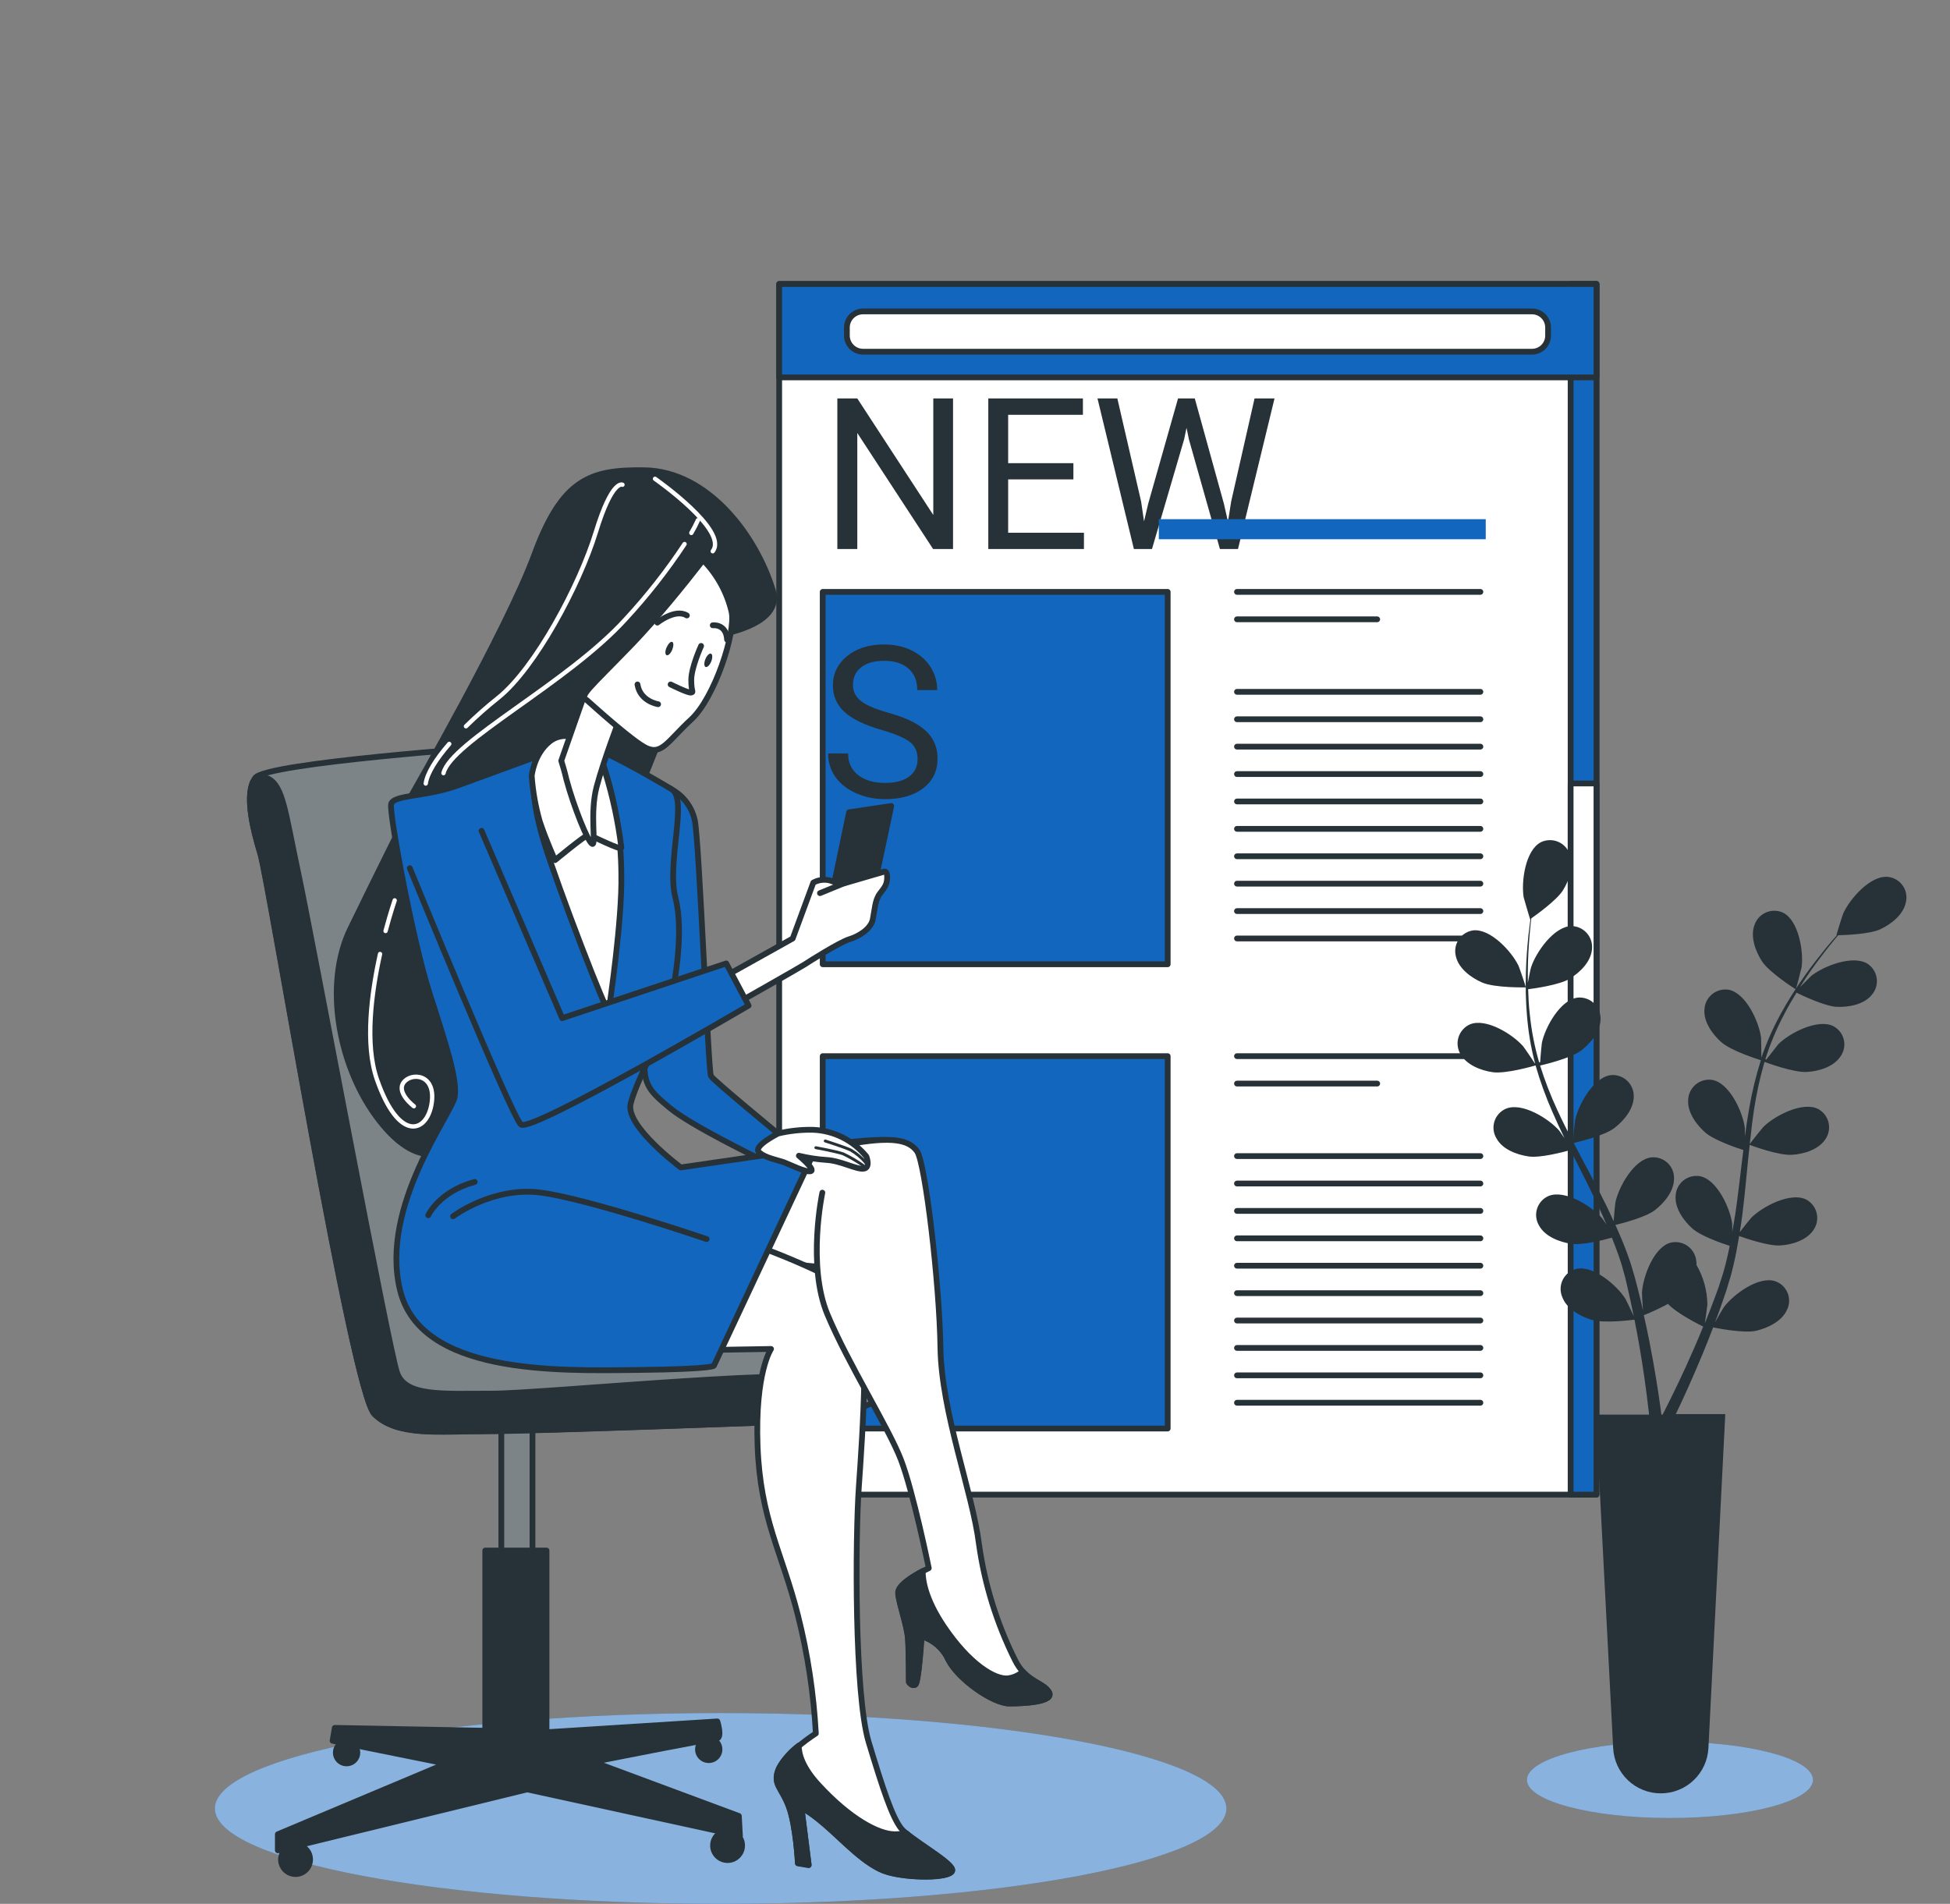 <svg width="338" height="330" viewBox="0 0 338 330" fill="none" xmlns="http://www.w3.org/2000/svg">
<rect x="0" y="0" width="338" height="330" fill="#808080" stroke="none"/>
<path d="M276.72 49.223H135.058V259.066H276.72V49.223Z" fill="white" stroke="#263238" stroke-linecap="round" stroke-linejoin="round"/>
<path d="M276.72 49.223H272.242V259.066H276.72V49.223Z" fill="#1366BD" stroke="#263238" stroke-linecap="round" stroke-linejoin="round"/>
<path d="M276.72 135.799H272.242V176.932H276.72V135.799Z" fill="white" stroke="#263238" stroke-linecap="round" stroke-linejoin="round"/>
<path d="M276.72 49.223H135.058V65.41H276.72V49.223Z" fill="#1366BD" stroke="#263238" stroke-linecap="round" stroke-linejoin="round"/>
<path d="M149.582 53.978H265.547C266.287 53.978 266.996 54.272 267.519 54.795C268.042 55.318 268.336 56.027 268.336 56.767V58.17C268.336 58.91 268.042 59.619 267.519 60.142C266.996 60.665 266.287 60.959 265.547 60.959H149.582C148.843 60.956 148.135 60.662 147.613 60.139C147.09 59.617 146.796 58.909 146.793 58.17V56.767C146.796 56.026 147.092 55.317 147.616 54.794C148.14 54.272 148.851 53.978 149.591 53.978H149.582Z" fill="white" stroke="#263238" stroke-linecap="round" stroke-linejoin="round"/>
<path d="M202.398 102.593H142.602V167.136H202.398V102.593Z" fill="#1366BD" stroke="#263238" stroke-linecap="round" stroke-linejoin="round"/>
<path d="M202.398 183.064H142.602V247.607H202.398V183.064Z" fill="#1366BD" stroke="#263238" stroke-linecap="round" stroke-linejoin="round"/>
<path d="M214.411 102.593H256.6" stroke="#263238" stroke-linecap="round" stroke-linejoin="round"/>
<path d="M214.411 119.915H256.6" stroke="#263238" stroke-linecap="round" stroke-linejoin="round"/>
<path d="M214.411 124.671H256.6" stroke="#263238" stroke-linecap="round" stroke-linejoin="round"/>
<path d="M214.411 129.417H256.6" stroke="#263238" stroke-linecap="round" stroke-linejoin="round"/>
<path d="M214.411 134.172H256.6" stroke="#263238" stroke-linecap="round" stroke-linejoin="round"/>
<path d="M214.411 138.918H256.6" stroke="#263238" stroke-linecap="round" stroke-linejoin="round"/>
<path d="M214.411 143.664H256.6" stroke="#263238" stroke-linecap="round" stroke-linejoin="round"/>
<path d="M214.411 148.419H256.6" stroke="#263238" stroke-linecap="round" stroke-linejoin="round"/>
<path d="M214.411 153.166H256.6" stroke="#263238" stroke-linecap="round" stroke-linejoin="round"/>
<path d="M214.411 157.921H256.6" stroke="#263238" stroke-linecap="round" stroke-linejoin="round"/>
<path d="M214.411 162.667H256.6" stroke="#263238" stroke-linecap="round" stroke-linejoin="round"/>
<path d="M214.411 107.348H238.714" stroke="#263238" stroke-linecap="round" stroke-linejoin="round"/>
<path d="M214.411 183.064H256.6" stroke="#263238" stroke-linecap="round" stroke-linejoin="round"/>
<path d="M214.411 200.386H256.6" stroke="#263238" stroke-linecap="round" stroke-linejoin="round"/>
<path d="M214.411 205.142H256.6" stroke="#263238" stroke-linecap="round" stroke-linejoin="round"/>
<path d="M214.411 209.888H256.6" stroke="#263238" stroke-linecap="round" stroke-linejoin="round"/>
<path d="M214.411 214.643H256.6" stroke="#263238" stroke-linecap="round" stroke-linejoin="round"/>
<path d="M214.411 219.389H256.6" stroke="#263238" stroke-linecap="round" stroke-linejoin="round"/>
<path d="M214.411 224.144H256.6" stroke="#263238" stroke-linecap="round" stroke-linejoin="round"/>
<path d="M214.411 228.891H256.6" stroke="#263238" stroke-linecap="round" stroke-linejoin="round"/>
<path d="M214.411 233.637H256.6" stroke="#263238" stroke-linecap="round" stroke-linejoin="round"/>
<path d="M214.411 238.392H256.6" stroke="#263238" stroke-linecap="round" stroke-linejoin="round"/>
<path d="M214.411 243.138H256.6" stroke="#263238" stroke-linecap="round" stroke-linejoin="round"/>
<path d="M214.411 187.819H238.714" stroke="#263238" stroke-linecap="round" stroke-linejoin="round"/>
<path d="M165.194 95.16H161.735L148.598 75.051V95.16H145.139V69.064H148.598L161.771 89.263V69.064H165.194V95.16ZM186.056 83.098H174.747V92.346H187.884V95.16H171.306V69.064H187.705V71.896H174.747V80.284H186.056V83.098ZM197.795 86.933L198.297 90.374L199.032 87.274L204.193 69.064H207.097L212.133 87.274L212.85 90.428L213.405 86.915L217.456 69.064H220.915L214.588 95.16H211.452L206.075 76.144L205.663 74.154L205.251 76.144L199.677 95.16H196.54L190.232 69.064H193.673L197.795 86.933ZM152.827 126.528C149.876 125.68 147.726 124.64 146.375 123.409C145.037 122.167 144.368 120.637 144.368 118.821C144.368 116.766 145.187 115.07 146.823 113.731C148.472 112.381 150.611 111.706 153.24 111.706C155.032 111.706 156.627 112.053 158.025 112.746C159.435 113.439 160.522 114.394 161.287 115.613C162.064 116.832 162.452 118.164 162.452 119.61H158.993C158.993 118.033 158.491 116.796 157.487 115.9C156.484 114.992 155.068 114.538 153.24 114.538C151.543 114.538 150.217 114.914 149.261 115.667C148.317 116.408 147.845 117.441 147.845 118.768C147.845 119.831 148.293 120.733 149.189 121.474C150.097 122.203 151.633 122.872 153.795 123.481C155.97 124.091 157.667 124.766 158.885 125.506C160.116 126.235 161.024 127.09 161.61 128.069C162.207 129.049 162.506 130.202 162.506 131.528C162.506 133.643 161.681 135.34 160.032 136.618C158.383 137.885 156.179 138.518 153.419 138.518C151.627 138.518 149.954 138.178 148.401 137.497C146.847 136.804 145.647 135.86 144.798 134.665C143.962 133.47 143.544 132.114 143.544 130.596H147.003C147.003 132.174 147.582 133.422 148.741 134.342C149.912 135.25 151.471 135.704 153.419 135.704C155.235 135.704 156.627 135.334 157.595 134.593C158.563 133.852 159.047 132.843 159.047 131.564C159.047 130.286 158.599 129.3 157.702 128.607C156.806 127.902 155.181 127.209 152.827 126.528Z" fill="#263238"/>
<path d="M257.529 89.99H200.861V93.467H257.529V89.99Z" fill="#1366BD"/>
<path d="M289.457 315.118C303.151 315.118 314.252 312.157 314.252 308.504C314.252 304.851 303.151 301.889 289.457 301.889C275.764 301.889 264.663 304.851 264.663 308.504C264.663 312.157 275.764 315.118 289.457 315.118Z" fill="#1366BD"/>
<path opacity="0.5" d="M289.457 315.118C303.151 315.118 314.252 312.157 314.252 308.504C314.252 304.851 303.151 301.889 289.457 301.889C275.764 301.889 264.663 304.851 264.663 308.504C264.663 312.157 275.764 315.118 289.457 315.118Z" fill="white"/>
<path d="M252.363 165.813C252.229 165.323 252.199 164.809 252.276 164.306C252.353 163.803 252.534 163.322 252.809 162.894C253.084 162.466 253.446 162.1 253.871 161.821C254.296 161.542 254.775 161.355 255.277 161.273C258.307 160.862 262.035 164.937 263.215 167.404C263.322 167.619 264.528 171.141 264.475 171.141C264.421 171.141 259.112 171.257 256.895 170.3C255.027 169.478 252.873 167.923 252.363 165.813ZM330.332 156.464C329.885 158.582 327.775 160.2 325.925 161.067C324.075 161.934 319.668 162.086 318.623 162.104C318.042 162.801 317.425 163.543 316.755 164.383C315.602 165.867 314.306 167.556 313.027 169.487C312.688 169.996 312.339 170.568 311.991 171.105C312.768 170.318 313.841 169.246 313.957 169.147C316.093 167.449 321.233 165.411 323.789 167.1C324.207 167.393 324.558 167.77 324.819 168.208C325.081 168.646 325.247 169.134 325.307 169.64C325.367 170.146 325.319 170.659 325.167 171.146C325.015 171.633 324.761 172.082 324.424 172.463C323.056 174.135 320.428 174.6 318.39 174.519C316.352 174.439 312.268 172.499 311.392 172.061C310.65 173.277 309.908 174.537 309.211 175.896C307.915 178.359 306.838 180.931 305.993 183.583L306.154 183.663C306.78 182.841 308.129 181.151 308.254 180.982C310.194 179.051 315.074 176.512 317.791 177.871C318.242 178.11 318.637 178.444 318.948 178.848C319.259 179.253 319.48 179.719 319.596 180.216C319.712 180.713 319.721 181.229 319.62 181.73C319.52 182.23 319.314 182.704 319.016 183.118C317.836 184.905 315.28 185.683 313.242 185.799C310.891 185.96 306.038 184.128 305.85 184.056C305.08 186.711 304.483 189.413 304.062 192.145C303.749 194.165 303.508 196.23 303.294 198.295C303.714 197.705 305.492 195.488 305.635 195.345C307.575 193.415 312.455 190.832 315.173 192.235C315.617 192.48 316.005 192.817 316.312 193.222C316.618 193.627 316.835 194.092 316.95 194.587C317.065 195.082 317.074 195.596 316.977 196.094C316.88 196.593 316.68 197.066 316.388 197.482C315.208 199.269 312.652 200.047 310.614 200.163C308.326 200.324 303.669 198.59 303.276 198.438C303.177 199.376 303.07 200.315 302.981 201.262C302.677 204.337 302.391 207.421 302.015 210.46C301.89 211.506 301.72 212.543 301.56 213.579C302.221 212.686 303.455 211.175 303.571 211.059C305.51 209.128 310.391 206.536 313.117 207.939C313.562 208.186 313.95 208.523 314.256 208.929C314.563 209.335 314.78 209.801 314.895 210.296C315.009 210.792 315.019 211.306 314.922 211.806C314.825 212.305 314.624 212.778 314.332 213.195C313.153 214.983 310.596 215.76 308.558 215.876C306.52 215.993 302.561 214.643 301.452 214.241C301.166 215.957 300.853 217.655 300.46 219.318C300.272 220.024 300.129 220.766 299.915 221.436C299.7 222.106 299.504 222.795 299.307 223.465C298.842 224.833 298.413 226.102 297.957 227.362C297.725 228.006 297.493 228.605 297.26 229.221C297.806 228.256 298.681 226.727 298.78 226.602C300.407 224.395 304.831 221.105 307.718 222.08C308.2 222.248 308.641 222.518 309.01 222.871C309.379 223.224 309.668 223.653 309.858 224.127C310.048 224.601 310.133 225.111 310.11 225.621C310.086 226.131 309.953 226.63 309.72 227.085C308.826 229.051 306.413 230.178 304.42 230.66C302.23 231.152 297.511 230.196 296.939 230.079C296.366 231.59 295.794 233.056 295.231 234.414C293.444 238.732 291.835 242.262 290.655 244.72L290.467 245.113H299.048L296.125 303.006C296.017 305.123 295.1 307.118 293.562 308.577C292.025 310.036 289.986 310.848 287.866 310.845C285.748 310.846 283.711 310.033 282.176 308.574C280.64 307.115 279.724 305.122 279.616 303.006L276.613 245.203H285.828C285.828 244.801 285.739 244.372 285.685 243.898C285.381 241.216 284.881 237.409 284.085 232.868C283.853 231.554 283.594 230.187 283.308 228.739C282.709 228.819 277.945 229.427 275.8 228.739C273.851 228.14 271.527 226.835 270.785 224.806C270.586 224.335 270.491 223.827 270.505 223.316C270.519 222.805 270.642 222.303 270.867 221.844C271.091 221.385 271.412 220.98 271.806 220.655C272.201 220.33 272.66 220.093 273.154 219.961C276.121 219.201 280.304 222.821 281.743 225.136C281.842 225.288 282.745 227.165 283.183 228.131C283.004 227.237 282.834 226.415 282.637 225.53C282.36 224.243 282.03 222.848 281.743 221.588L281.18 219.55C281.002 218.853 280.742 218.209 280.528 217.53C280.188 216.538 279.786 215.537 279.393 214.527C278.106 214.884 274.298 215.876 272.34 215.59C270.383 215.304 267.827 214.357 266.79 212.462C266.522 212.027 266.35 211.54 266.286 211.033C266.222 210.526 266.267 210.012 266.418 209.524C266.57 209.036 266.824 208.586 267.164 208.205C267.505 207.824 267.922 207.52 268.39 207.314C271.214 206.116 275.88 209.057 277.668 211.13C277.73 211.193 278.061 211.675 278.454 212.239C278.034 211.273 277.623 210.308 277.167 209.334C275.88 206.599 274.486 203.837 273.091 201.075L272.197 199.341C271.116 199.645 267.004 200.753 264.949 200.449C262.893 200.145 260.435 199.224 259.398 197.33C259.13 196.894 258.958 196.406 258.895 195.899C258.832 195.392 258.878 194.877 259.03 194.389C259.183 193.901 259.438 193.452 259.779 193.071C260.12 192.69 260.539 192.386 261.007 192.181C263.822 190.983 268.497 193.924 270.285 195.998C270.347 196.069 270.741 196.641 271.179 197.276C270.446 195.765 269.731 194.246 269.078 192.717C267.929 190.104 266.955 187.416 266.164 184.673C265.789 184.78 260.989 186.175 258.71 185.844C256.69 185.549 254.241 184.61 253.15 182.716C252.891 182.278 252.726 181.791 252.667 181.286C252.609 180.781 252.657 180.269 252.808 179.783C252.96 179.298 253.212 178.85 253.548 178.468C253.884 178.086 254.297 177.779 254.759 177.567C257.574 176.369 262.249 179.31 264.037 181.384C264.162 181.527 265.583 183.6 266.066 184.36V184.262C265.354 181.547 264.888 178.774 264.671 175.976C264.464 173.479 264.404 170.972 264.493 168.468C264.546 166.144 264.743 163.999 264.922 162.14C265.038 161.13 265.154 160.2 265.27 159.333H265.217C265.217 159.333 264.144 155.758 264.108 155.561C263.652 152.88 264.368 147.383 267.094 145.979C267.552 145.759 268.051 145.638 268.559 145.623C269.067 145.608 269.573 145.7 270.043 145.893C270.513 146.086 270.937 146.376 271.289 146.743C271.64 147.111 271.91 147.548 272.081 148.026C272.877 150.037 272.001 152.558 270.937 154.283C269.874 156.008 266.307 158.564 265.422 159.181C265.315 160.075 265.217 161.04 265.127 162.104C264.975 163.981 264.832 166.099 264.823 168.423C264.823 169.04 264.823 169.701 264.823 170.345C265.029 169.255 265.333 167.762 265.387 167.664C266.227 165.063 269.382 160.513 272.448 160.513C272.956 160.53 273.455 160.653 273.913 160.874C274.371 161.096 274.777 161.411 275.106 161.799C275.434 162.188 275.677 162.64 275.82 163.129C275.963 163.617 276.001 164.129 275.934 164.633C275.71 166.788 273.78 168.62 272.028 169.675C270.276 170.729 265.771 171.364 264.877 171.462C264.922 172.892 264.993 174.349 265.172 175.878C265.456 178.671 265.995 181.432 266.781 184.128H266.951C267.022 183.1 267.219 180.946 267.255 180.776C267.809 178.094 270.446 173.241 273.511 172.91C274.018 172.871 274.527 172.939 275.006 173.109C275.485 173.279 275.923 173.547 276.291 173.897C276.66 174.246 276.952 174.669 277.147 175.138C277.343 175.607 277.438 176.112 277.426 176.62C277.426 178.783 275.719 180.821 274.101 182.063C272.233 183.493 267.174 184.646 266.951 184.691C267.776 187.325 268.773 189.901 269.936 192.405C270.785 194.264 271.724 196.114 272.68 197.964C272.68 197.24 272.966 194.389 273.011 194.21C273.565 191.529 276.202 186.675 279.268 186.345C279.775 186.306 280.285 186.374 280.764 186.544C281.244 186.714 281.682 186.984 282.051 187.334C282.42 187.684 282.711 188.108 282.906 188.578C283.101 189.048 283.195 189.554 283.183 190.063C283.183 192.217 281.475 194.255 279.858 195.497C278.07 196.901 273.19 198.018 272.778 198.116C273.216 198.947 273.672 199.788 274.092 200.628C275.54 203.354 277.006 206.089 278.365 208.833C278.839 209.781 279.259 210.728 279.697 211.684C279.777 210.603 279.956 208.636 279.992 208.467C280.546 205.785 283.191 200.941 286.248 200.61C286.757 200.561 287.27 200.622 287.754 200.788C288.237 200.954 288.679 201.222 289.05 201.573C289.421 201.925 289.713 202.352 289.905 202.826C290.097 203.299 290.185 203.809 290.163 204.319C290.163 206.482 288.456 208.52 286.838 209.763C285.22 211.005 281.163 212.042 280.009 212.319C280.725 213.91 281.395 215.501 281.985 217.101C282.217 217.798 282.503 218.486 282.7 219.166C282.897 219.845 283.111 220.524 283.308 221.195C283.674 222.589 284.023 223.876 284.336 225.199C284.496 225.86 284.64 226.486 284.783 227.13C284.702 226.021 284.595 224.261 284.604 224.1C284.747 221.373 286.615 216.18 289.582 215.385C290.077 215.269 290.59 215.259 291.089 215.355C291.588 215.45 292.061 215.649 292.478 215.939C292.895 216.229 293.247 216.603 293.51 217.037C293.773 217.471 293.943 217.956 294.007 218.46C294.051 218.725 294.069 218.995 294.06 219.264C295.267 221.346 295.916 223.704 295.946 226.111C295.946 226.281 295.66 228.345 295.499 229.4C295.821 228.587 296.152 227.773 296.474 226.924C296.956 225.7 297.421 224.395 297.886 223.134C298.1 222.464 298.315 221.794 298.538 221.114C298.762 220.435 298.914 219.765 299.111 219.076C299.37 218.066 299.593 217.003 299.817 215.948C298.538 215.537 294.82 214.259 293.345 212.945C291.871 211.631 290.262 209.423 290.44 207.269C290.464 206.76 290.595 206.263 290.824 205.808C291.054 205.354 291.376 204.953 291.771 204.631C292.166 204.31 292.624 204.076 293.115 203.943C293.607 203.811 294.121 203.784 294.624 203.863C297.627 204.418 299.906 209.45 300.255 212.158C300.255 212.248 300.255 212.829 300.255 213.517C300.442 212.48 300.63 211.452 300.791 210.388C301.229 207.394 301.577 204.328 301.944 201.253C302.024 200.61 302.114 199.975 302.185 199.332C301.113 198.992 297.073 197.642 295.526 196.257C293.98 194.872 292.443 192.744 292.621 190.59C292.645 190.082 292.776 189.584 293.005 189.13C293.235 188.675 293.557 188.274 293.952 187.953C294.347 187.631 294.805 187.397 295.296 187.264C295.788 187.132 296.302 187.105 296.804 187.185C299.808 187.739 302.087 192.771 302.436 195.479C302.436 195.578 302.436 196.275 302.436 197.053C302.659 195.381 302.909 193.719 303.195 192.083C303.684 189.27 304.359 186.493 305.215 183.77C304.831 183.645 300.067 182.161 298.351 180.633C296.822 179.265 295.258 177.111 295.437 174.957C295.462 174.449 295.594 173.952 295.824 173.498C296.053 173.045 296.376 172.644 296.77 172.323C297.165 172.002 297.622 171.767 298.113 171.635C298.604 171.502 299.117 171.473 299.62 171.552C302.632 172.106 304.903 177.138 305.251 179.846C305.251 180.043 305.323 182.528 305.305 183.422V183.323C306.214 180.67 307.354 178.101 308.71 175.645C309.918 173.451 311.252 171.329 312.706 169.29C314.037 167.378 315.387 165.715 316.558 164.249C317.21 163.463 317.818 162.756 318.399 162.104H318.328C318.274 162.104 319.391 158.529 319.49 158.341C320.598 155.838 324.218 151.664 327.257 151.995C327.769 152.05 328.264 152.215 328.706 152.479C329.149 152.742 329.529 153.099 329.821 153.523C330.113 153.948 330.31 154.43 330.398 154.938C330.486 155.445 330.464 155.966 330.332 156.464ZM295.222 229.936C294.704 229.686 290.682 227.693 289.118 226.004C287.759 226.739 286.36 227.396 284.926 227.97C285.283 229.543 285.614 231.08 285.9 232.528C286.794 237.105 287.392 240.948 287.768 243.648C287.848 244.22 287.911 244.729 287.973 245.203H288.179C288.376 244.801 288.599 244.381 288.849 243.889C290.065 241.493 291.754 238.034 293.596 233.798C294.132 232.582 294.677 231.277 295.222 229.936ZM311.267 171.48C311.311 171.48 312.241 167.905 312.277 167.672C312.652 164.991 311.785 159.512 309.032 158.18C308.568 157.972 308.065 157.864 307.557 157.862C307.048 157.861 306.545 157.966 306.079 158.172C305.614 158.378 305.197 158.679 304.856 159.056C304.515 159.433 304.256 159.878 304.098 160.361C303.356 162.399 304.295 164.884 305.403 166.618C306.708 168.611 311.258 171.48 311.267 171.48Z" fill="#263238"/>
<path d="M124.913 330C173.33 330 212.579 322.597 212.579 313.464C212.579 304.332 173.33 296.928 124.913 296.928C76.496 296.928 37.247 304.332 37.247 313.464C37.247 322.597 76.496 330 124.913 330Z" fill="#1366BD"/>
<path opacity="0.5" d="M124.913 330C173.33 330 212.579 322.597 212.579 313.464C212.579 304.332 173.33 296.928 124.913 296.928C76.496 296.928 37.247 304.332 37.247 313.464C37.247 322.597 76.496 330 124.913 330Z" fill="white"/>
<path d="M92.297 244.166H86.898V270.248H92.297V244.166Z" fill="#263238"/>
<path opacity="0.4" d="M92.297 244.166H86.898V270.248H92.297V244.166Z" fill="white"/>
<path d="M92.297 244.166H86.898V270.248H92.297V244.166Z" stroke="#263238" stroke-linecap="round" stroke-linejoin="round"/>
<path d="M85.969 129.417C85.969 129.417 46.104 132.214 44.245 134.824C42.386 137.434 43.682 143.2 45.139 148.044C46.596 152.889 60.978 241.19 64.884 245.096C68.79 249.002 75.878 248.081 84.262 248.081C92.646 248.081 137.176 246.401 137.176 246.401C137.176 246.401 140.752 247.142 145.936 245.283C151.12 243.424 157.859 240.439 158.789 237.65C159.718 234.861 158.977 230.008 158.038 230.008C157.1 230.008 101.423 225.914 101.423 225.914L85.969 129.417Z" fill="#263238"/>
<path opacity="0.4" d="M85.969 129.417C85.969 129.417 46.104 132.214 44.245 134.824C42.386 137.434 43.682 143.2 45.139 148.044C46.596 152.889 60.978 241.19 64.884 245.096C68.79 249.002 75.878 248.081 84.262 248.081C92.646 248.081 137.176 246.401 137.176 246.401C137.176 246.401 140.752 247.142 145.936 245.283C151.12 243.424 157.859 240.439 158.789 237.65C159.718 234.861 158.977 230.008 158.038 230.008C157.1 230.008 101.423 225.914 101.423 225.914L85.969 129.417Z" fill="white"/>
<path d="M85.969 129.417C85.969 129.417 46.104 132.214 44.245 134.824C42.386 137.434 43.682 143.2 45.139 148.044C46.596 152.889 60.978 241.19 64.884 245.096C68.79 249.002 75.878 248.081 84.262 248.081C92.646 248.081 137.176 246.401 137.176 246.401C137.176 246.401 140.752 247.142 145.936 245.283C151.12 243.424 157.859 240.439 158.789 237.65C159.718 234.861 158.977 230.008 158.038 230.008C157.1 230.008 101.423 225.914 101.423 225.914L85.969 129.417Z" stroke="#263238" stroke-linecap="round" stroke-linejoin="round"/>
<path d="M85.415 241.556C76.655 241.556 70.327 242.119 68.834 237.981C67.342 233.842 53.934 161.791 51.7 151.36C49.465 140.929 49.09 136.272 46.48 134.967C46.022 134.787 45.519 134.751 45.039 134.864C44.56 134.978 44.127 135.235 43.798 135.602C42.618 138.462 43.798 143.646 45.157 148.008C46.65 152.853 60.995 241.154 64.901 245.06C68.808 248.966 75.895 248.045 84.28 248.045C92.664 248.045 137.176 246.401 137.176 246.401C139.488 246.717 141.841 246.534 144.076 245.864C144.914 245.063 145.486 244.025 145.718 242.889C145.949 241.754 145.829 240.574 145.373 239.509C144.273 236.533 94.165 241.556 85.415 241.556Z" fill="#263238" stroke="#263238" stroke-linecap="round" stroke-linejoin="round"/>
<path d="M133.958 102.325C131.053 92.832 122.723 81.695 111.738 81.508C102.263 81.356 97.437 83.063 92.637 96.113C87.837 109.163 71.346 137.801 71.346 137.801C71.346 137.801 71.882 137.89 72.803 138.015C71.695 139.294 71.069 140.035 71.069 140.035C71.069 140.035 65.482 151.217 60.727 160.996C55.972 170.774 58.77 185.299 65.76 194.246C72.749 203.193 78.89 201.227 85.594 192.843C92.297 184.458 116.055 123.83 116.055 123.83L123.885 108.912C124.493 109.619 124.975 110.021 125.253 109.94C126.343 109.627 135.666 107.92 133.958 102.325Z" fill="#263238" stroke="#263238" stroke-linecap="round" stroke-linejoin="round"/>
<path d="M113.535 82.992C113.535 82.992 126.361 91.93 123.537 95.55" stroke="white" stroke-width="0.75" stroke-linecap="round" stroke-linejoin="round"/>
<path d="M118.656 94.298C115.603 98.92 112.177 103.284 108.413 107.348C98.411 118.369 78.157 128.63 76.87 134.011" stroke="white" stroke-width="0.75" stroke-linecap="round" stroke-linejoin="round"/>
<path d="M120.971 90.169C120.631 90.925 120.249 91.662 119.827 92.377" stroke="white" stroke-width="0.75" stroke-linecap="round" stroke-linejoin="round"/>
<path d="M77.871 128.943C75.591 131.571 74.054 134.011 73.795 135.808" stroke="white" stroke-width="0.75" stroke-linecap="round" stroke-linejoin="round"/>
<path d="M107.894 84.019C107.894 84.019 106.107 83 103.282 92.225C100.458 101.449 92.771 115.813 86.362 120.943C84.413 122.494 82.546 124.144 80.767 125.886" stroke="white" stroke-width="0.75" stroke-linecap="round" stroke-linejoin="round"/>
<path d="M65.876 165.357C64.392 172.052 63.194 180.973 65.34 187.113C69.183 198.134 74.055 196.337 74.823 191.216C75.592 186.094 71.248 185.853 69.952 187.64C68.656 189.428 71.739 191.743 71.739 191.743" stroke="white" stroke-width="0.75" stroke-linecap="round" stroke-linejoin="round"/>
<path d="M68.414 156.062C68.414 156.062 67.69 158.162 66.832 161.371" stroke="white" stroke-width="0.75" stroke-linecap="round" stroke-linejoin="round"/>
<path d="M137.838 199.421C137.838 199.421 154.302 196.159 156.948 198.331C159.593 200.503 158.342 214.491 151.2 218.218C144.059 221.946 127.898 216.976 127.898 216.976L137.838 199.421Z" fill="white" stroke="#263238" stroke-linecap="round" stroke-linejoin="round"/>
<path d="M128.363 214.929C128.363 214.929 145.918 220.989 148.403 224.761C150.888 228.533 149.493 248.841 148.868 257.698C148.242 266.556 148.09 293.738 150.575 301.97C153.06 310.202 154.615 314.868 156.17 316.888C157.725 318.908 165.645 323.1 165.028 324.342C164.411 325.585 157.564 325.585 153.837 324.494C150.11 323.404 146.231 319.06 142.968 316.262C139.706 313.464 138.928 313.464 138.928 313.464L140.171 323.296L138.302 322.983C138.302 322.983 137.999 316.619 136.747 313.196C135.496 309.773 133.798 309.317 135.04 306.519C136.282 303.722 141.413 300.459 141.413 300.459C141.039 293.54 139.997 286.673 138.302 279.955C135.505 268.925 131.778 263.33 131.313 250.593C130.848 237.856 133.646 233.815 133.646 233.815L115 234.128L128.363 214.929Z" fill="white" stroke="#263238" stroke-linecap="round" stroke-linejoin="round"/>
<path d="M153.837 324.458C157.564 325.549 164.402 325.549 165.027 324.306C165.564 323.225 159.665 319.909 157.072 317.737C156.416 317.869 155.749 317.935 155.079 317.933C152.29 317.933 147.312 315.297 141.877 309.388C139.142 306.421 138.454 304.124 138.445 302.568C137.058 303.613 135.899 304.93 135.04 306.439C133.797 309.236 135.504 309.701 136.747 313.116C137.989 316.53 138.302 322.903 138.302 322.903L140.17 323.216L138.928 313.384C138.928 313.384 139.705 313.384 142.968 316.181C146.23 318.979 150.11 323.368 153.837 324.458Z" fill="#263238" stroke="#263238" stroke-linecap="round" stroke-linejoin="round"/>
<path d="M147.008 198.331C154.615 196.936 157.564 197.553 158.968 199.573C160.371 201.593 162.847 222.41 163.008 233.601C163.169 244.792 168.594 258.762 169.685 267.62C170.661 274.591 172.759 281.358 175.897 287.659C177.765 291.539 180.714 291.539 181.805 293.255C182.895 294.971 177.765 295.266 174.967 295.266C172.169 295.266 166.109 291.074 164.402 287.659C163.958 286.693 163.313 285.833 162.51 285.137C161.707 284.44 160.764 283.923 159.745 283.619C159.745 283.619 159.28 291.664 158.655 292.012C158.029 292.361 157.564 291.539 157.564 291.539C157.564 291.539 157.564 286.417 157.412 284.084C157.26 281.751 155.857 278.024 155.705 276.165C155.553 274.306 160.988 271.812 160.988 271.812C160.988 271.812 158.306 258.61 156.17 253.042C154.034 247.473 147.008 236.39 143.433 227.854C139.858 219.318 142.539 206.724 142.539 206.724" fill="white"/>
<path d="M147.008 198.331C154.615 196.936 157.564 197.553 158.968 199.573C160.371 201.593 162.847 222.41 163.008 233.601C163.169 244.792 168.594 258.762 169.685 267.62C170.661 274.591 172.759 281.358 175.897 287.659C177.765 291.539 180.714 291.539 181.805 293.255C182.895 294.971 177.765 295.266 174.967 295.266C172.169 295.266 166.109 291.074 164.402 287.659C163.958 286.693 163.313 285.833 162.51 285.137C161.707 284.44 160.764 283.923 159.745 283.619C159.745 283.619 159.28 291.664 158.655 292.012C158.029 292.361 157.564 291.539 157.564 291.539C157.564 291.539 157.564 286.417 157.412 284.084C157.26 281.751 155.857 278.024 155.705 276.165C155.553 274.306 160.988 271.812 160.988 271.812C160.988 271.812 158.306 258.61 156.17 253.042C154.034 247.473 147.008 236.39 143.433 227.854C139.858 219.318 142.539 206.724 142.539 206.724" stroke="#263238" stroke-linecap="round" stroke-linejoin="round"/>
<path d="M177.3 289.751C176.547 290.407 175.611 290.816 174.619 290.922C172.447 291.074 168.094 288.589 163.589 281.912C160.308 277.041 159.915 273.743 159.942 272.312C158.378 273.135 155.553 274.806 155.669 276.165C155.821 278.024 157.225 281.751 157.377 284.084C157.529 286.417 157.529 291.539 157.529 291.539C157.529 291.539 158.002 292.316 158.619 292.012C159.236 291.708 159.71 283.619 159.71 283.619C160.73 283.921 161.673 284.437 162.476 285.134C163.28 285.831 163.924 286.692 164.366 287.659C166.074 291.074 172.134 295.266 174.931 295.266C177.729 295.266 182.851 294.962 181.769 293.255C180.974 291.932 179.007 291.619 177.3 289.751Z" fill="#263238" stroke="#263238" stroke-linecap="round" stroke-linejoin="round"/>
<path d="M116.404 136.818C117.432 137.375 118.326 138.15 119.023 139.089C119.721 140.028 120.206 141.107 120.444 142.252C121.212 146.14 122.768 185.746 123.232 186.523C123.697 187.301 134.852 196.471 134.852 196.471L131.277 200.664C131.277 200.664 119.782 195.068 116.207 192.119C112.632 189.169 111.237 187.927 111.863 182.796C112.489 177.665 114.187 152.191 114.187 148.312C114.187 144.433 114.071 134.967 116.404 136.818Z" fill="#1366BD" stroke="#263238" stroke-linecap="round" stroke-linejoin="round"/>
<path d="M99.636 128.711C99.636 128.711 84.879 134.145 79.283 136.165C73.688 138.185 68.093 137.72 67.789 139.428C67.485 141.135 71.516 163.042 74.466 172.204C77.415 181.366 79.283 187.122 78.819 190.081C78.354 193.039 65.769 209.039 69.344 223.635C72.919 238.231 96.373 237.614 110.353 237.462C124.332 237.31 123.76 236.685 123.76 236.685L141.467 198.938L118.004 202.353C118.004 202.353 108.377 195.202 109.307 191.323C110.236 187.444 114.75 179.516 115.832 175.324C116.913 171.132 118.629 161.657 117.074 155.597C115.519 149.537 119.255 138.507 116.457 136.827C113.66 135.146 102.728 128.711 99.636 128.711Z" fill="#1366BD" stroke="#263238" stroke-linecap="round" stroke-linejoin="round"/>
<path d="M78.523 210.826C78.523 210.826 85.415 205.606 93.79 206.724C102.165 207.841 122.482 214.768 122.482 214.768" stroke="#263238" stroke-linecap="round" stroke-linejoin="round"/>
<path d="M74.233 210.639C74.233 210.639 76.101 206.536 82.277 204.865" stroke="#263238" stroke-linecap="round" stroke-linejoin="round"/>
<path d="M134.888 196.471C136.864 196.004 138.891 195.788 140.921 195.828C142.704 195.899 144.45 196.349 146.045 197.147C147.64 197.945 149.047 199.074 150.172 200.458C150.172 200.458 150.95 202.451 149.663 202.576C148.376 202.701 145.712 201.182 143.263 201.057C141.648 200.949 140.045 200.704 138.472 200.324C138.472 200.324 141.431 202.773 140.528 203.005C139.625 203.238 136.953 201.852 135.907 201.468C134.861 201.084 132.564 200.699 131.536 199.68C130.508 198.661 134.888 196.471 134.888 196.471Z" fill="white" stroke="#263238" stroke-linecap="round" stroke-linejoin="round"/>
<path d="M149.592 202.004C148.509 201.249 147.367 200.583 146.177 200.011C145.033 199.591 141.413 198.93 141.413 198.93" stroke="#263238" stroke-width="0.5" stroke-linecap="round" stroke-linejoin="round"/>
<path d="M143.04 197.768C143.04 197.768 146.177 198.76 147.455 199.332C148.476 199.928 149.384 200.699 150.137 201.611" stroke="#263238" stroke-width="0.5" stroke-linecap="round" stroke-linejoin="round"/>
<path d="M93.96 130.623C93.96 130.623 90.385 133.198 94.344 146.14C96.615 153.505 105.374 176.432 105.526 175.19C105.678 173.947 107.859 159.494 107.698 151.575C107.669 145.131 106.622 138.733 104.597 132.617C103.041 128.425 97.07 127.522 93.96 130.623Z" fill="white" stroke="#263238" stroke-linecap="round" stroke-linejoin="round"/>
<path d="M92.163 134.485C92.353 137.166 92.824 139.82 93.566 142.404C94.648 145.666 96.203 149.09 96.203 149.09C96.203 149.09 101.486 144.737 101.95 144.737C102.415 144.737 107.698 147.535 107.698 146.909C107.156 142.485 106.223 138.118 104.909 133.859C103.041 127.96 98.098 126.306 95.309 128.496C92.521 130.686 92.163 134.485 92.163 134.485Z" fill="white" stroke="#263238" stroke-linecap="round" stroke-linejoin="round"/>
<path d="M101.039 121.131L97.285 131.857C97.544 132.697 97.866 133.734 98.178 135.093C99.421 139.749 101.906 145.961 102.648 146.274C103.389 146.587 102.183 140.992 103.425 136.335C104.668 131.678 107.313 124.831 107.465 124.367L102.335 120.89L101.039 121.131Z" fill="white" stroke="#263238" stroke-linecap="round" stroke-linejoin="round"/>
<path d="M121.874 97.087C118.415 101.556 113.722 107.321 109.566 111.648C101.799 119.692 100.351 120.586 101.727 121.363C103.738 123.151 109.825 128.621 112.051 129.667C114.732 130.909 115.778 128.425 119.818 124.697C123.858 120.97 127.585 109.627 126.808 106.052C126.017 102.668 124.31 99.566 121.874 97.087Z" fill="white" stroke="#263238" stroke-linecap="round" stroke-linejoin="round"/>
<path d="M121.525 111.96C121.525 111.96 119.818 115.688 119.818 117.86C119.818 120.032 120.283 119.88 119.818 120.041C119.353 120.201 116.243 118.637 116.243 118.637" stroke="#263238" stroke-linecap="round" stroke-linejoin="round"/>
<path d="M114.071 122.061C114.071 122.061 110.96 121.587 110.496 118.637" stroke="#263238" stroke-linecap="round" stroke-linejoin="round"/>
<path d="M116.52 112.622C116.261 113.256 115.823 113.685 115.546 113.569C115.269 113.453 115.251 112.845 115.546 112.211C115.841 111.576 116.234 111.156 116.511 111.263C116.788 111.37 116.77 111.996 116.52 112.622Z" fill="#263238"/>
<path d="M123.278 114.66C123.536 114.024 123.518 113.416 123.239 113.303C122.96 113.19 122.525 113.614 122.267 114.25C122.01 114.887 122.028 115.494 122.307 115.607C122.586 115.72 123.021 115.296 123.278 114.66Z" fill="#263238"/>
<path d="M113.937 107.92C113.937 107.92 117.039 105.435 119.059 106.678" stroke="#263238" stroke-linecap="round" stroke-linejoin="round"/>
<path d="M123.545 108.385C123.545 108.385 125.878 108.072 126.03 110.87" stroke="#263238" stroke-linecap="round" stroke-linejoin="round"/>
<path d="M144.22 154.935L147.178 140.795L154.481 139.705L151.692 152.862L144.22 154.935Z" fill="#263238" stroke="#263238" stroke-linecap="round" stroke-linejoin="round"/>
<path d="M126.191 168.933L137.399 162.676L140.975 152.987C141.847 152.507 142.868 152.372 143.835 152.611C144.629 152.919 145.469 153.088 146.32 153.112L153.149 151.119C153.149 151.119 153.774 150.743 153.774 152.013C153.774 153.282 153.399 153.747 152.532 154.864C151.665 155.981 151.638 157.599 151.29 159.333C150.941 161.067 148.805 162.318 147.187 162.81C145.569 163.302 140.224 166.662 139.482 167.163C138.74 167.663 127.55 173.992 127.55 173.992L126.191 168.933Z" fill="white" stroke="#263238" stroke-linecap="round" stroke-linejoin="round"/>
<path d="M146.356 153.076L142.128 154.81" stroke="#263238" stroke-linecap="round" stroke-linejoin="round"/>
<path d="M71.033 150.484C71.033 150.484 88.588 193.388 90.295 194.916C92.002 196.445 129.757 174.296 129.757 174.296L125.878 166.993L97.446 176.477L83.466 144.004" fill="#1366BD"/>
<path d="M71.033 150.484C71.033 150.484 88.588 193.388 90.295 194.916C92.002 196.445 129.757 174.296 129.757 174.296L125.878 166.993L97.446 176.477L83.466 144.004" stroke="#263238" stroke-linecap="round" stroke-linejoin="round"/>
<path d="M128.068 314.769L102.844 305.393C108.475 304.276 123.25 301.353 124.153 301.353C125.279 301.353 124.341 298.376 124.341 298.376L94.728 300.254V268.755H84.11V299.994L58.028 299.494L57.653 301.728L77.29 305.688L48.16 317.933V320.722L91.377 310.157L128.256 318.202L128.068 314.769Z" fill="#263238" stroke="#263238" stroke-linecap="round" stroke-linejoin="round"/>
<path d="M53.747 322.313C53.747 322.812 53.599 323.299 53.322 323.713C53.045 324.128 52.651 324.451 52.191 324.642C51.73 324.833 51.223 324.882 50.734 324.785C50.245 324.688 49.796 324.448 49.444 324.095C49.091 323.743 48.851 323.294 48.754 322.805C48.657 322.316 48.707 321.809 48.897 321.348C49.088 320.888 49.411 320.494 49.826 320.217C50.24 319.94 50.728 319.792 51.226 319.792C51.557 319.791 51.886 319.856 52.192 319.982C52.498 320.108 52.777 320.294 53.011 320.528C53.245 320.762 53.431 321.041 53.557 321.347C53.684 321.653 53.748 321.982 53.747 322.313Z" fill="#263238" stroke="#263238" stroke-linecap="round" stroke-linejoin="round"/>
<path d="M128.631 319.891C128.631 320.389 128.483 320.877 128.206 321.291C127.929 321.706 127.536 322.029 127.075 322.22C126.614 322.41 126.108 322.46 125.619 322.363C125.13 322.266 124.681 322.026 124.328 321.673C123.976 321.321 123.736 320.871 123.638 320.383C123.541 319.894 123.591 319.387 123.782 318.926C123.972 318.466 124.296 318.072 124.71 317.795C125.125 317.518 125.612 317.37 126.11 317.37C126.442 317.369 126.77 317.433 127.076 317.56C127.383 317.686 127.661 317.872 127.895 318.106C128.13 318.34 128.315 318.618 128.442 318.925C128.568 319.231 128.632 319.559 128.631 319.891Z" fill="#263238" stroke="#263238" stroke-linecap="round" stroke-linejoin="round"/>
<path d="M61.943 303.775C61.944 304.145 61.836 304.507 61.632 304.815C61.428 305.124 61.137 305.365 60.796 305.507C60.455 305.65 60.079 305.688 59.716 305.617C59.353 305.546 59.019 305.369 58.757 305.108C58.495 304.847 58.316 304.514 58.243 304.152C58.17 303.789 58.207 303.413 58.348 303.071C58.489 302.729 58.728 302.437 59.036 302.231C59.343 302.026 59.705 301.916 60.075 301.916C60.569 301.916 61.042 302.112 61.392 302.46C61.742 302.808 61.94 303.281 61.943 303.775Z" fill="#263238" stroke="#263238" stroke-linecap="round" stroke-linejoin="round"/>
<path d="M124.716 303.212C124.718 303.582 124.61 303.945 124.405 304.253C124.2 304.562 123.909 304.803 123.567 304.945C123.225 305.088 122.849 305.125 122.486 305.054C122.123 304.982 121.789 304.804 121.527 304.542C121.265 304.28 121.087 303.946 121.015 303.583C120.944 303.22 120.981 302.844 121.124 302.502C121.266 302.16 121.507 301.869 121.816 301.664C122.124 301.459 122.487 301.351 122.857 301.353C123.35 301.353 123.823 301.549 124.172 301.897C124.52 302.246 124.716 302.719 124.716 303.212Z" fill="#263238" stroke="#263238" stroke-linecap="round" stroke-linejoin="round"/>
</svg>
